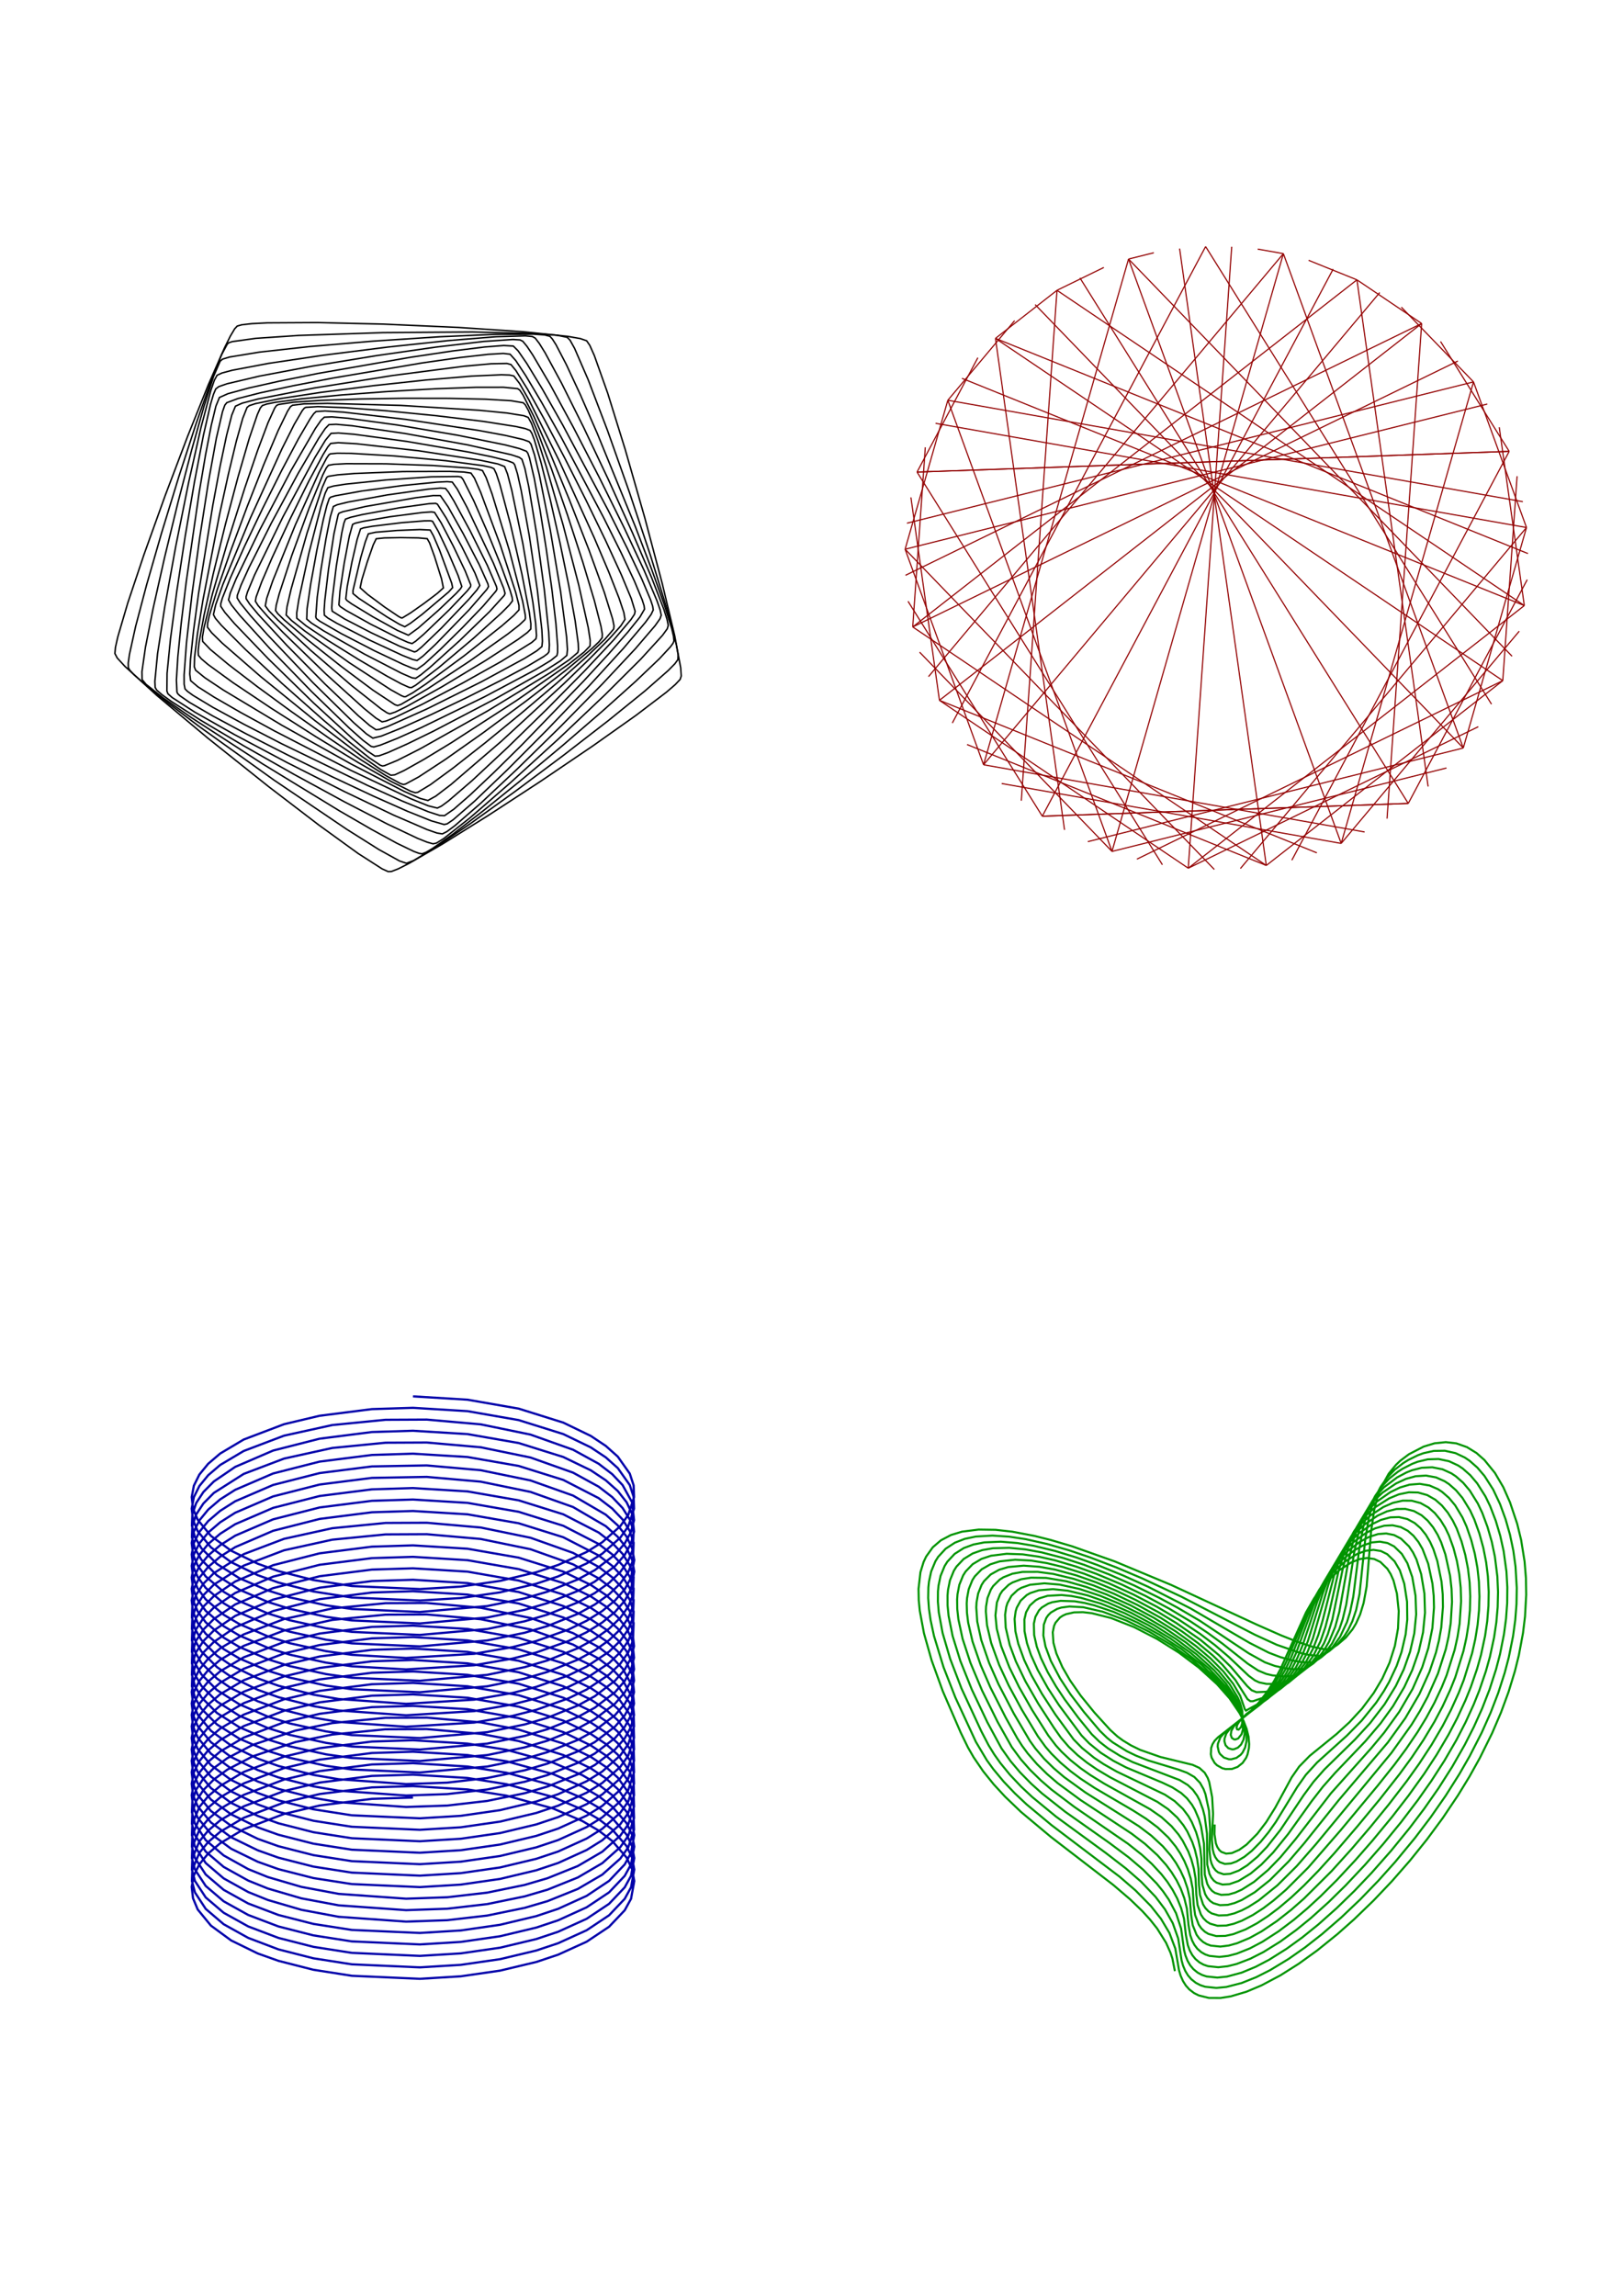 <?xml version="1.0" encoding="utf-8" ?>
<svg xmlns="http://www.w3.org/2000/svg" xmlns:cc="http://creativecommons.org/ns" xmlns:dc="http://purl.org/dc/elements/1.1/" xmlns:ev="http://www.w3.org/2001/xml-events" xmlns:inkscape="http://www.inkscape.org/namespaces/inkscape" xmlns:rdf="http://www.w3.org/1999/02/22-rdf-syntax-ns" xmlns:sodipodi="http://sodipodi.sourceforge.net/DTD/sodipodi-0.dtd" xmlns:xlink="http://www.w3.org/1999/xlink" baseProfile="tiny" height="29.7cm" version="1.2" viewBox="0 0 793.701 1122.52" width="21.0cm">
  <defs/>
  <g fill="none" id="layer1" inkscape:groupmode="layer" inkscape:label="1" stroke="#0000aa" stroke-width="1.082" style="display:inline">
    <polyline points="201.967,682.741 228.62,684.372 253.631,688.733 275.459,695.57 288.923,702.083 296.246,706.965 302.111,712.194 307.984,720.514 309.862,726.257 310.071,732.054 307.257,740.66 303.339,746.212 294.548,754.049 286.877,758.833 272.953,765.165 262.267,768.732 244.545,772.967 225.345,775.743 205.332,776.967 172.065,775.486 153.285,772.544 136.197,768.184 126.039,764.565 113.049,758.212 103.147,750.953 96.676,743.046 94.385,737.554 93.758,731.984 94.803,726.425 97.505,720.965 101.822,715.69 107.688,710.683 119.184,703.846 138.902,696.36 156.315,692.226 181.887,688.974 201.967,688.346 228.62,689.976 253.631,694.338 275.459,701.175 288.923,707.687 296.246,712.569 302.111,717.798 307.984,726.119 309.862,731.861 310.071,737.659 307.257,746.265 303.339,751.816 294.548,759.654 286.877,764.437 272.953,770.77 262.267,774.337 244.545,778.572 225.345,781.347 205.332,782.571 172.065,781.091 153.285,778.149 136.197,773.789 126.039,770.17 113.049,763.816 103.147,756.558 96.676,748.651 94.385,743.158 93.758,737.589 94.803,732.03 97.505,726.57 101.822,721.295 107.688,716.288 119.184,709.451 138.902,701.964 162.504,696.767 188.537,694.193 208.695,694.095 235.089,696.423 259.442,701.433 280.255,708.831 292.76,715.685 299.367,720.75 304.468,726.124 309.13,734.583 310.071,743.263 308.609,749.027 305.498,754.671 300.787,760.109 290.884,767.701 282.541,772.274 267.737,778.228 256.563,781.508 238.277,785.27 205.332,788.176 172.065,786.695 159.389,784.899 141.667,780.996 130.981,777.651 117.056,771.651 106.081,764.667 98.435,756.946 95.325,751.524 93.862,745.982 94.072,740.407 95.949,734.887 99.466,729.509 104.567,724.357 115.01,717.232 133.556,709.242 156.315,703.436 181.887,700.183 201.967,699.555 228.62,701.186 253.631,705.548 275.459,712.384 288.923,718.897 296.246,723.779 302.111,729.008 306.428,734.505 309.13,740.187 310.071,748.868 308.609,754.632 305.498,760.276 300.787,765.714 290.884,773.306 282.541,777.878 267.737,783.833 256.563,787.112 238.277,790.874 205.332,793.781 172.065,792.3 159.389,790.503 141.667,786.601 130.981,783.255 117.056,777.256 106.081,770.272 98.435,762.551 95.325,757.129 93.862,751.587 94.072,746.012 95.949,740.492 99.466,735.113 104.567,729.962 119.184,720.66 138.902,713.173 162.504,707.976 188.537,705.403 208.695,705.304 235.089,707.632 259.442,712.643 280.255,720.04 292.76,726.894 299.367,731.96 304.468,737.333 307.984,742.933 309.862,748.675 309.548,757.364 307.257,763.079 303.339,768.63 297.853,773.934 290.884,778.91 282.541,783.483 267.737,789.438 256.563,792.717 238.277,796.479 205.332,799.386 172.065,797.905 159.389,796.108 141.667,792.205 130.981,788.86 117.056,782.861 109.386,778.299 100.595,770.795 96.676,765.465 94.385,759.972 93.758,754.403 94.803,748.844 97.505,743.384 101.822,738.109 107.688,733.101 115.01,728.442 133.556,720.452 156.315,714.645 181.887,711.393 201.967,710.765 228.62,712.395 253.631,716.757 275.459,723.594 292.76,732.499 299.367,737.564 304.468,742.938 307.984,748.538 309.862,754.28 309.548,762.969 307.257,768.684 303.339,774.235 297.853,779.539 290.884,784.515 282.541,789.088 267.737,795.042 256.563,798.322 238.277,802.084 205.332,804.99 172.065,803.51 159.389,801.712 141.667,797.81 130.981,794.465 117.056,788.465 109.386,783.904 100.595,776.399 96.676,771.07 94.385,765.577 93.758,760.008 94.803,754.449 97.505,748.989 101.822,743.713 107.688,738.706 115.01,734.046 133.556,726.056 156.315,720.25 181.887,716.997 208.695,716.513 235.089,718.842 259.442,723.852 280.255,731.25 296.246,740.593 302.111,745.822 306.428,751.319 309.13,757.001 310.176,762.782 308.609,771.446 305.498,777.09 300.787,782.528 294.548,787.677 286.877,792.461 277.894,796.806 262.267,802.361 250.648,805.34 231.869,808.615 198.601,810.65 172.065,809.114 159.389,807.317 141.667,803.415 130.981,800.069 117.056,794.07 109.386,789.509 100.595,782.004 96.676,776.675 94.385,771.182 93.758,765.612 94.803,760.054 97.505,754.593 101.822,749.318 107.688,744.311 115.01,739.651 133.556,731.661 156.315,725.854 181.887,722.602 208.695,722.118 235.089,724.446 259.442,729.457 280.255,736.855 296.246,746.198 302.111,751.427 306.428,756.924 309.13,762.606 310.176,768.387 308.609,777.051 305.498,782.694 300.787,788.133 294.548,793.282 286.877,798.066 277.894,802.411 262.267,807.965 250.648,810.945 231.869,814.219 198.601,816.255 172.065,814.719 159.389,812.922 141.667,809.019 130.981,805.674 117.056,799.675 109.386,795.114 100.595,787.609 96.676,782.279 94.385,776.787 93.758,771.217 94.803,765.658 97.505,760.198 101.822,754.923 107.688,749.916 115.01,745.256 133.556,737.266 156.315,731.459 181.887,728.207 201.967,727.579 228.62,729.21 253.631,733.571 275.459,740.408 292.76,749.313 299.367,754.378 304.468,759.752 307.984,765.352 309.862,771.094 309.548,779.783 307.257,785.498 303.339,791.049 297.853,796.353 290.884,801.329 282.541,805.902 267.737,811.857 256.563,815.136 238.277,818.898 205.332,821.804 172.065,820.324 159.389,818.527 141.667,814.624 130.981,811.279 117.056,805.28 109.386,800.718 100.595,793.213 96.676,787.884 94.385,782.391 93.758,776.822 94.803,771.263 97.505,765.803 101.822,760.528 107.688,755.52 115.01,750.86 133.556,742.87 156.315,737.063 181.887,733.811 201.967,733.184 228.62,734.814 253.631,739.176 275.459,746.013 292.76,754.918 299.367,759.983 304.468,765.356 307.984,770.957 309.862,776.699 309.548,785.388 307.257,791.102 303.339,796.654 297.853,801.958 290.884,806.934 282.541,811.507 267.737,817.461 256.563,820.741 238.277,824.503 205.332,827.409 172.065,825.928 159.389,824.131 141.667,820.229 130.981,816.884 117.056,810.885 109.386,806.323 100.595,798.818 96.676,793.489 94.385,787.996 93.758,782.426 94.803,776.868 97.505,771.408 101.822,766.132 107.688,761.125 115.01,756.465 133.556,748.475 156.315,742.668 181.887,739.416 201.967,738.788 228.62,740.419 253.631,744.78 275.459,751.617 292.76,760.523 299.367,765.588 304.468,770.961 307.984,776.562 309.862,782.304 309.548,790.993 307.257,796.707 303.339,802.259 297.853,807.563 286.877,814.88 277.894,819.225 262.267,824.779 250.648,827.759 231.869,831.034 198.601,833.069 165.656,830.718 153.285,828.592 136.197,824.231 126.039,820.612 113.049,814.259 106.081,809.505 98.435,801.784 95.325,796.362 93.862,790.82 94.072,785.245 95.949,779.725 99.466,774.346 104.567,769.195 119.184,759.893 138.902,752.406 162.504,747.209 188.537,744.636 208.695,744.537 235.089,746.865 259.442,751.876 280.255,759.274 292.76,766.127 299.367,771.193 304.468,776.566 307.984,782.166 309.862,787.909 309.548,796.597 307.257,802.312 303.339,807.863 297.853,813.167 286.877,820.485 277.894,824.829 262.267,830.384 250.648,833.364 231.869,836.639 198.601,838.674 165.656,836.323 153.285,834.196 136.197,829.836 126.039,826.217 113.049,819.863 106.081,815.109 98.435,807.389 95.325,801.967 93.862,796.425 94.072,790.849 95.949,785.329 99.466,779.951 104.567,774.8 119.184,765.498 138.902,758.011 162.504,752.814 188.537,750.24 208.695,750.142 235.089,752.47 259.442,757.481 280.255,764.878 292.76,771.732 299.367,776.797 304.468,782.171 307.984,787.771 309.862,793.513 309.548,802.202 307.257,807.917 303.339,813.468 297.853,818.772 286.877,826.089 277.894,830.434 262.267,835.989 250.648,838.968 231.869,842.243 198.601,844.279 165.656,841.927 153.285,839.801 136.197,835.441 126.039,831.821 113.049,825.468 106.081,820.714 98.435,812.993 95.325,807.572 93.862,802.029 94.072,796.454 95.949,790.934 99.466,785.556 104.567,780.404 115.01,773.279 133.556,765.289 156.315,759.483 181.887,756.23 201.967,755.602 228.62,757.233 253.631,761.595 275.459,768.432 288.923,774.944 296.246,779.826 302.111,785.055 306.428,790.553 309.13,796.234 310.071,804.915 308.609,810.679 305.498,816.323 300.787,821.761 290.884,829.353 282.541,833.925 267.737,839.88 256.563,843.159 238.277,846.921 205.332,849.828 172.065,848.347 159.389,846.55 141.667,842.648 130.981,839.303 117.056,833.303 106.081,826.319 98.435,818.598 95.325,813.176 93.862,807.634 94.072,802.059 95.949,796.539 99.466,791.16 104.567,786.009 115.01,778.884 133.556,770.894 156.315,765.087 181.887,761.835 201.967,761.207 228.62,762.838 253.631,767.199 275.459,774.036 288.923,780.549 296.246,785.431 302.111,790.66 306.428,796.157 309.13,801.839 310.071,810.52 308.609,816.284 305.498,821.928 300.787,827.366 290.884,834.957 282.541,839.53 267.737,845.485 256.563,848.764 238.277,852.526 205.332,855.433 172.065,853.952 159.389,852.155 141.667,848.252 130.981,844.907 117.056,838.908 106.081,831.924 98.435,824.203 95.325,818.781 93.862,813.239 94.072,807.664 95.949,802.143 99.466,796.765 104.567,791.614 115.01,784.489 133.556,776.499 156.315,770.692 181.887,767.44 201.967,766.812 228.62,768.443 253.631,772.804 275.459,779.641 288.923,786.154 296.246,791.035 302.111,796.265 306.428,801.762 309.13,807.444 310.071,816.124 308.609,821.889 305.498,827.532 300.787,832.97 290.884,840.562 282.541,845.135 267.737,851.089 256.563,854.369 238.277,858.131 205.332,861.038 172.065,859.557 159.389,857.76 141.667,853.857 130.981,850.512 117.056,844.513 106.081,837.528 98.435,829.808 95.325,824.386 93.862,818.843 94.072,813.268 95.949,807.748 99.466,802.37 104.567,797.218 115.01,790.093 133.556,782.104 156.315,776.297 181.887,773.044 201.967,772.417 228.62,774.047 253.631,778.409 275.459,785.246 288.923,791.758 296.246,796.64 302.111,801.869 306.428,807.366 309.13,813.049 310.071,821.729 308.609,827.493 305.498,833.137 300.787,838.575 290.884,846.167 282.541,850.74 267.737,856.694 256.563,859.974 238.277,863.736 205.332,866.642 172.065,865.161 159.389,863.364 141.667,859.462 130.981,856.117 117.056,850.117 106.081,843.133 98.435,835.412 95.325,829.99 93.862,824.448 94.072,818.873 95.949,813.353 99.466,807.975 104.567,802.823 115.01,795.698 133.556,787.708 156.315,781.901 181.887,778.649 201.967,778.021 228.62,779.652 253.631,784.013 275.459,790.85 288.923,797.363 296.246,802.245 302.111,807.474 306.428,812.971 309.13,818.653 310.071,827.334 308.609,833.098 305.498,838.742 300.787,844.18 290.884,851.771 282.541,856.344 267.737,862.299 256.563,865.578 238.277,869.341 218.73,871.606 198.601,872.302 165.656,869.951 153.285,867.824 136.197,863.464 126.039,859.845 113.049,853.492 103.147,846.233 96.676,838.327 94.385,832.834 93.758,827.264 94.803,821.705 97.505,816.245 101.822,810.97 107.688,805.963 119.184,799.126 138.902,791.639 162.504,786.442 188.537,783.869 208.695,783.77 235.089,786.098 259.442,791.109 280.255,798.507 292.76,805.36 299.367,810.426 304.468,815.799 309.13,824.258 310.071,832.938 308.609,838.703 305.498,844.346 300.787,849.784 290.884,857.376 282.541,861.949 267.737,867.904 256.563,871.183 238.277,874.945 218.73,877.211 198.601,877.907 165.656,875.556 153.285,873.429 136.197,869.069 126.039,865.45 113.049,859.096 103.147,851.838 96.676,843.931 94.385,838.438 93.758,832.869 94.803,827.31 97.505,821.85 101.822,816.575 107.688,811.568 119.184,804.731 138.902,797.244 162.504,792.047 188.537,789.473 208.695,789.375 235.089,791.703 259.442,796.714 280.255,804.111 292.76,810.965 299.367,816.03 304.468,821.404 309.13,829.863 310.071,838.543 308.609,844.308 305.498,849.951 300.787,855.389 290.884,862.981 282.541,867.554 267.737,873.508 256.563,876.788 238.277,880.55 218.73,882.816 198.601,883.512 165.656,881.16 153.285,879.034 136.197,874.673 126.039,871.054 113.049,864.701 103.147,857.442 96.676,849.536 94.385,844.043 93.758,838.473 94.803,832.915 97.505,827.455 101.822,822.18 107.688,817.172 119.184,810.336 138.902,802.849 156.315,798.715 181.887,795.463 201.967,794.836 228.62,796.466 253.631,800.827 275.459,807.665 288.923,814.177 296.246,819.059 302.111,824.288 307.984,832.609 309.862,838.351 310.071,844.148 307.257,852.754 303.339,858.306 294.548,866.144 286.877,870.927 272.953,877.259 262.267,880.826 244.545,885.062 225.345,887.837 205.332,889.061 172.065,887.58 153.285,884.639 136.197,880.278 126.039,876.659 113.049,870.306 103.147,863.047 96.676,855.141 94.385,849.648 93.758,844.078 94.803,838.519 97.505,833.059 101.822,827.784 107.688,822.777 119.184,815.94 138.902,808.453 156.315,804.32 181.887,801.068 201.967,800.44 228.62,802.071 253.631,806.432 275.459,813.269 288.923,819.782 296.246,824.664 302.111,829.893 307.984,838.213 309.862,843.956 310.071,849.753 307.257,858.359 303.339,863.911 294.548,871.748 286.877,876.532 272.953,882.864 262.267,886.431 244.545,890.667 225.345,893.442 205.332,894.666 172.065,893.185 153.285,890.243 136.197,885.883 126.039,882.264 113.049,875.91 103.147,868.652 96.676,860.745 94.385,855.252 93.758,849.683 94.803,844.124 97.505,838.664 101.822,833.389 107.688,828.382 119.184,821.545 138.902,814.058 156.315,809.925 181.887,806.673 201.967,806.045 228.62,807.676 253.631,812.037 275.459,818.874 288.923,825.386 296.246,830.268 302.111,835.498 307.984,843.818 309.862,849.56 310.071,855.357 307.257,863.964 303.339,869.515 294.548,877.353 286.877,882.136 272.953,888.469 262.267,892.036 244.545,896.271 225.345,899.046 205.332,900.27 172.065,898.79 153.285,895.848 136.197,891.488 126.039,887.869 113.049,881.515 103.147,874.256 96.676,866.35 94.385,860.857 93.758,855.288 94.803,849.729 97.505,844.269 101.822,838.994 107.688,833.986 119.184,827.15 138.902,819.663 156.315,815.529 181.887,812.277 201.967,811.649 228.62,813.28 253.631,817.642 275.459,824.479 288.923,830.991 296.246,835.873 302.111,841.102 307.984,849.423 309.862,855.165 310.071,860.962 307.257,869.569 303.339,875.12 294.548,882.958 286.877,887.741 272.953,894.073 262.267,897.64 244.545,901.876 225.345,904.651 205.332,905.875 172.065,904.394 153.285,901.453 136.197,897.092 126.039,893.473 113.049,887.12 103.147,879.861 96.676,871.955 94.385,866.462 93.758,860.892 94.803,855.333 97.505,849.874 101.822,844.598 107.688,839.591 119.184,832.755 138.902,825.268 156.315,821.134 181.887,817.882 201.967,817.254 228.62,818.885 253.631,823.246 275.459,830.083 288.923,836.596 296.246,841.478 302.111,846.707 307.984,855.027 309.862,860.77 310.071,866.567 307.257,875.173 303.339,880.725 294.548,888.562 286.877,893.346 272.953,899.678 262.267,903.245 244.545,907.481 225.345,910.255 205.332,911.48 172.065,909.999 153.285,907.057 136.197,902.697 126.039,899.078 113.049,892.725 103.147,885.466 96.676,877.559 94.385,872.067 93.758,866.497 94.803,860.938 97.505,855.478 101.822,850.203 107.688,845.196 119.184,838.359 138.902,830.872 156.315,826.739 181.887,823.487 201.967,822.859 228.62,824.49 253.631,828.851 275.459,835.688 288.923,842.201 296.246,847.083 302.111,852.312 307.984,860.632 309.862,866.374 310.071,872.172 307.257,880.778 303.339,886.33 294.548,894.167 286.877,898.95 272.953,905.283 262.267,908.85 244.545,913.085 225.345,915.86 205.332,917.085 172.065,915.604 153.285,912.662 136.197,908.302 126.039,904.683 113.049,898.329 103.147,891.071 96.676,883.164 94.385,877.671 93.758,872.102 94.803,866.543 97.505,861.083 101.822,855.808 107.688,850.801 119.184,843.964 138.902,836.477 156.315,832.344 181.887,829.091 201.967,828.464 228.62,830.095 253.631,834.456 275.459,841.293 288.923,847.805 296.246,852.687 302.111,857.916 307.984,866.237 309.862,871.979 310.071,877.776 307.257,886.383 303.339,891.934 294.548,899.772 286.877,904.555 272.953,910.888 262.267,914.455 244.545,918.69 225.345,921.465 205.332,922.689 172.065,921.208 153.285,918.267 136.197,913.907 126.039,910.288 113.049,903.934 103.147,896.675 96.676,888.769 94.385,883.276 93.758,877.706 94.803,872.148 97.505,866.688 101.822,861.412 107.688,856.405 119.184,849.569 138.902,842.082 156.315,837.948 181.887,834.696 201.967,834.068 228.62,835.699 253.631,840.061 275.459,846.898 288.923,853.41 296.246,858.292 302.111,863.521 307.984,871.842 309.862,877.584 310.071,883.381 307.257,891.987 303.339,897.539 294.548,905.376 282.541,912.391 267.737,918.346 256.563,921.626 238.277,925.388 218.73,927.653 198.601,928.35 165.656,925.998 147.371,922.569 130.981,917.769 121.392,913.89 109.386,907.207 100.595,899.703 95.325,891.642 93.862,886.1 94.072,880.525 95.949,875.005 99.466,869.626 104.567,864.475 111.173,859.632 123.678,853.111 144.491,846.157 162.504,842.49 188.537,839.916 208.695,839.817 235.089,842.145 253.631,845.665 275.459,852.502 288.923,859.015 296.246,863.897 302.111,869.126 307.984,877.446 309.862,883.189 310.071,888.986 307.257,897.592 303.339,903.144 294.548,910.981 282.541,917.996 267.737,923.951 256.563,927.23 238.277,930.992 218.73,933.258 198.601,933.954 165.656,931.603 147.371,928.174 130.981,923.373 121.392,919.495 109.386,912.812 100.595,905.308 95.325,897.247 93.862,891.705 94.072,886.13 95.949,880.609 99.466,875.231 104.567,870.08 111.173,865.236 123.678,858.715 144.491,851.762 162.504,848.094 188.537,845.52 208.695,845.422 235.089,847.75 253.631,851.27 275.459,858.107 288.923,864.619 296.246,869.501 302.111,874.731 307.984,883.051 309.862,888.793 310.071,894.59 307.257,903.197 303.339,908.748 294.548,916.586 282.541,923.601 267.737,929.556 256.563,932.835 238.277,936.597 218.73,938.863 198.601,939.559 165.656,937.207 147.371,933.779 130.981,928.978 121.392,925.099 109.386,918.417 100.595,910.912 95.325,902.852 93.862,897.309 94.072,891.734 97.505,883.502 101.822,878.227 107.688,873.219 119.184,866.383 138.902,858.896 156.315,854.763 181.887,851.51 201.967,850.883 228.62,852.513 247.619,855.539 270.378,861.79 284.749,867.937 292.76,872.617 299.367,877.682 306.428,885.832 309.13,891.514 310.176,897.295 308.609,905.959 305.498,911.603 297.853,919.657 286.877,926.974 272.953,933.306 262.267,936.874 244.545,941.109 225.345,943.884 205.332,945.108 172.065,943.627 153.285,940.686 136.197,936.325 121.392,930.704 109.386,924.022 100.595,916.517 95.325,908.457 93.862,902.914 94.072,897.339 97.505,889.106 101.822,883.831 107.688,878.824 119.184,871.987 138.902,864.501 156.315,860.367 181.887,857.115 201.967,856.487 228.62,858.118 247.619,861.144 270.378,867.395 284.749,873.541 292.76,878.222 299.367,883.287 306.428,891.437 309.13,897.119 310.176,902.9 308.609,911.564 305.498,917.208 297.853,925.261 286.877,932.579 272.953,938.911 262.267,942.478 244.545,946.713 225.345,949.489 205.332,950.713 172.065,949.232 153.285,946.29 136.197,941.93 121.392,936.308 109.386,929.627 100.595,922.122 95.325,914.061 93.862,908.519 94.072,902.944 97.505,894.711 101.822,889.436 107.688,884.429 119.184,877.592 138.902,870.105 156.315,865.972 181.887,862.72 201.967,862.092 228.62,863.723 247.619,866.749 270.378,873 284.749,879.146 292.76,883.826 299.367,888.892 306.428,897.042 309.13,902.724 310.176,908.505 308.609,917.169 305.498,922.813 297.853,930.866 286.877,938.183 272.953,944.516 262.267,948.083 244.545,952.318 225.345,955.093 205.332,956.317 172.065,954.837 153.285,951.895 136.197,947.535 121.392,941.913 109.386,935.231 100.595,927.727 95.325,919.666 93.862,914.124 94.072,908.548 97.505,900.316 101.822,895.041 107.688,890.034 119.184,883.197 138.902,875.71 156.315,871.577 181.887,868.324 201.967,867.697 228.62,869.327 247.619,872.354 270.378,878.604 284.749,884.751 292.76,889.431 299.367,894.496 306.428,902.647 309.13,908.328 310.176,914.109 308.609,922.773 305.498,928.417 297.853,936.471 286.877,943.788 272.953,950.121 262.267,953.688 244.545,957.923 225.345,960.698 205.332,961.922 172.065,960.441 153.285,957.5 136.197,953.14 121.392,947.518 109.386,940.836 100.595,933.331 95.325,925.27 93.862,919.728 94.072,914.153 97.505,905.921 101.822,900.645 107.688,895.638 119.184,888.802 138.902,881.315 156.315,877.181 181.887,873.929 201.967,873.301 228.62,874.932 247.619,877.958 270.378,884.209 284.749,890.355 292.76,895.036 299.367,900.101 306.428,908.251 309.13,913.933 310.176,919.714 308.609,928.378 305.498,934.022 297.853,942.076 286.877,949.393 272.953,955.725 262.267,959.292 244.545,963.528 225.345,966.303 205.332,967.527 172.065,966.046 153.285,963.105 136.197,958.744 126.039,955.125 113.049,948.772 103.147,941.513 96.676,933.607 94.385,928.114 93.758,922.544 94.803,916.985 97.505,911.525 101.822,906.25 107.688,901.243 119.184,894.407 138.902,886.92 156.315,882.786 181.887,879.534 201.967,878.906"/>
  </g>
  <g fill="none" id="layer2" inkscape:groupmode="layer" inkscape:label="2" stroke="#930000" stroke-width="0.564" style="display:inline">
    <line x1="602.343" x2="581.096" y1="120.644" y2="424.494"/>
    <line x1="581.096" x2="745.438" y1="424.494" y2="296.096"/>
    <line x1="745.438" x2="516.903" y1="296.096" y2="141.947"/>
    <line x1="516.903" x2="486.814" y1="141.947" y2="165.455"/>
    <line x1="486.814" x2="734.913" y1="165.455" y2="332.8"/>
    <line x1="734.913" x2="619.257" y1="332.8" y2="423.161"/>
    <line x1="619.257" x2="446.358" y1="423.161" y2="306.54"/>
    <line x1="446.358" x2="663.584" y1="306.54" y2="136.825"/>
    <line x1="663.584" x2="695.24" y1="136.825" y2="158.177"/>
    <line x1="695.24" x2="459.418" y1="158.177" y2="342.421"/>
    <line x1="459.418" x2="581.096" y1="342.421" y2="424.494"/>
    <line x1="568.451" x2="448.474" y1="422.807" y2="230.804"/>
    <line x1="448.474" x2="738.045" y1="230.804" y2="220.692"/>
    <line x1="738.045" x2="448.474" y1="220.692" y2="230.804"/>
    <line x1="452.501" x2="446.358" y1="218.699" y2="306.54"/>
    <line x1="449.703" x2="543.803" y1="318.851" y2="416.295"/>
    <line x1="543.803" x2="463.516" y1="416.295" y2="195.708"/>
    <line x1="463.516" x2="442.632" y1="195.708" y2="268.538"/>
    <line x1="442.632" x2="480.991" y1="268.538" y2="373.927"/>
    <line x1="480.991" x2="551.893" y1="373.927" y2="126.66"/>
    <line x1="551.893" x2="655.887" y1="126.66" y2="412.38"/>
    <line x1="655.887" x2="720.591" y1="412.38" y2="186.731"/>
    <line x1="720.591" x2="746.504" y1="186.731" y2="257.927"/>
    <line x1="746.504" x2="715.591" y1="257.927" y2="365.735"/>
    <line x1="715.591" x2="627.613" y1="365.735" y2="124.016"/>
    <line x1="627.613" x2="543.803" y1="124.016" y2="416.295"/>
    <line x1="531.974" x2="715.591" y1="411.515" y2="365.735"/>
    <line x1="722.945" x2="581.096" y1="355.31" y2="424.494"/>
    <line x1="593.839" x2="442.632" y1="425.117" y2="268.538"/>
    <line x1="443.522" x2="720.591" y1="255.812" y2="186.731"/>
    <line x1="712.949" x2="446.358" y1="176.515" y2="306.54"/>
    <line x1="444.055" x2="509.721" y1="293.992" y2="399.078"/>
    <line x1="509.721" x2="688.685" y1="399.078" y2="392.829"/>
    <line x1="688.685" x2="509.721" y1="392.829" y2="399.078"/>
    <line x1="520.587" x2="486.814" y1="405.763" y2="165.455"/>
    <line x1="496.175" x2="463.516" y1="156.787" y2="195.708"/>
    <line x1="470.427" x2="745.438" y1="184.984" y2="296.096"/>
    <line x1="742.96" x2="655.887" y1="308.611" y2="412.38"/>
    <line x1="667.354" x2="480.991" y1="406.788" y2="373.927"/>
    <line x1="472.927" x2="619.257" y1="364.04" y2="423.161"/>
    <line x1="606.589" x2="746.504" y1="424.672" y2="257.927"/>
    <line x1="744.729" x2="463.516" y1="245.293" y2="195.708"/>
    <line x1="457.527" x2="746.504" y1="206.972" y2="257.927"/>
    <line x1="747.216" x2="486.814" y1="270.665" y2="165.455"/>
    <line x1="478.211" x2="448.474" y1="174.876" y2="230.804"/>
    <line x1="445.474" x2="459.418" y1="243.204" y2="342.421"/>
    <line x1="454.067" x2="627.613" y1="330.84" y2="124.016"/>
    <line x1="639.947" x2="663.584" y1="127.275" y2="136.825"/>
    <line x1="651.966" x2="509.721" y1="131.555" y2="399.078"/>
    <line x1="499.452" x2="516.903" y1="391.507" y2="141.947"/>
    <line x1="506.228" x2="715.591" y1="148.933" y2="365.735"/>
    <line x1="707.39" x2="543.803" y1="375.508" y2="416.295"/>
    <line x1="555.99" x2="734.913" y1="420.067" y2="332.8"/>
    <line x1="729.401" x2="589.586" y1="344.306" y2="120.555"/>
    <line x1="576.866" x2="619.257" y1="121.534" y2="423.161"/>
    <line x1="631.754" x2="738.045" y1="420.596" y2="220.692"/>
    <line x1="733.183" x2="745.438" y1="208.897" y2="296.096"/>
    <line x1="746.86" x2="688.685" y1="283.418" y2="392.829"/>
    <line x1="678.312" x2="695.24" y1="400.255" y2="158.177"/>
    <line x1="704.478" x2="738.045" y1="166.975" y2="220.692"/>
    <line x1="741.902" x2="734.913" y1="232.853" y2="332.8"/>
    <line x1="739.443" x2="551.893" y1="320.874" y2="126.66"/>
    <line x1="564.272" x2="551.893" y1="123.574" y2="126.66"/>
    <line x1="539.816" x2="516.903" y1="130.772" y2="141.947"/>
    <line x1="528.125" x2="688.685" y1="135.879" y2="392.829"/>
    <line x1="698.401" x2="663.584" y1="384.56" y2="136.825"/>
    <line x1="674.72" x2="480.991" y1="143.049" y2="373.927"/>
    <line x1="489.853" x2="655.887" y1="383.104" y2="412.38"/>
    <line x1="643.993" x2="459.418" y1="416.994" y2="342.421"/>
    <line x1="465.72" x2="589.586" y1="353.514" y2="120.555"/>
    <line x1="615.049" x2="627.613" y1="121.801" y2="124.016"/>
    <line x1="685.297" x2="720.591" y1="150.183" y2="186.731"/>
    <line x1="727.351" x2="442.632" y1="197.55" y2="268.538"/>
    <line x1="442.811" x2="695.24" y1="281.295" y2="158.177"/>
  </g>
  <g fill="none" id="layer3" inkscape:groupmode="layer" inkscape:label="3" stroke="#009400" stroke-width="1.0" style="display:inline">
    <polyline points="574.55,963.769 573.339,957.584 572.404,954.753 570.247,949.913 565.863,942.905 562.368,938.506 558.582,934.361 552.643,928.638 544.376,921.578 513.899,898.128 499.298,885.923 491.484,878.432 485.929,872.403 480.787,866.019 476.165,859.251 473.377,854.426 469.79,847.058 461.063,826.911 455.593,811.819 451.85,798.581 449.81,787.635 449.298,782.421 449.185,776.856 450.123,768.735 451.66,763.731 452.92,761.067 456.152,756.541 460.131,753.126 465.072,750.527 470.428,748.9 478.606,747.874 486.862,747.998 495.076,748.91 505.796,750.951 513.817,752.956 524.282,756.049 545.146,763.436 572.795,774.96 614.462,794.28 626.57,799.626 633.875,802.525 641.363,805.034 646.645,806.231 649.211,806.4 651.691,805.712 654.169,804.101 658.149,800.682 661.449,796.614 663.138,793.809 665.147,789.347 666.863,783.738 668.328,775.735 670.511,748.77 672.07,738.091 673.427,732.686 675.321,727.44 679.116,720.548 682.656,716.24 684.797,714.205 688.981,711.053 696.233,707.299 701.538,705.691 707.036,705.125 712.19,705.721 717.378,707.556 722.064,710.44 725.948,713.872 731.058,720.157 735.165,727.152 738.446,734.577 741.953,745.045 743.88,752.932 745.577,763.511 746.233,771.6 746.366,779.712 745.781,790.401 744.799,798.447 742.779,809.273 740.829,817.126 737.71,827.327 734.028,837.32 729.711,847.385 723.725,859.481 718.572,868.719 713.065,877.721 705.598,888.844 697.854,899.344 689.495,909.741 680.722,919.774 671.761,929.206 662.169,938.471 654.083,945.644 644.175,953.639 635.126,960.164 626.227,965.792 616.924,970.734 609.57,973.833 601.926,976.099 596.889,976.896 591.163,976.87 586.224,975.646 583.941,974.494 581.644,972.743 579.919,970.82 578.525,968.626 577.341,965.937 576.595,963.419 574.759,952.712 571.88,945.108 567.771,938.202 562.84,931.963 555.319,924.326 547.487,917.568 514.221,892.376 502.075,882.268 496.304,876.842 490.834,871.102 485.76,865.004 482.589,860.638 477.233,851.648 467.226,830.013 461.419,815.162 456.753,799.89 455.079,792.079 454.303,786.704 453.914,781.291 454.008,776.192 454.304,773.34 455.375,768.365 457.439,763.378 458.787,761.219 462.448,757.236 467.007,754.266 471.82,752.407 477.216,751.276 485.346,750.805 493.502,751.336 501.6,752.563 512.157,754.937 522.867,758.026 533.109,761.488 545.933,766.388 558.52,771.714 577.764,780.699 613.706,799.299 624.413,804.22 635.596,808.111 640.143,809.178 645.268,809.594 647.69,808.833 650.154,807.206 654.147,803.803 657.501,799.803 659.24,797.059 661.341,792.705 663.186,787.235 664.845,779.426 667.631,752.949 669.358,742.38 670.775,737.013 672.706,731.789 675.092,727.114 678.289,722.544 682.143,718.531 686.273,715.346 688.765,713.808 693.415,711.52 696.145,710.522 701.157,709.407 706.568,709.328 711.81,710.5 716.358,712.66 718.705,714.245 722.477,717.574 725.955,721.64 730.199,728.276 733.573,735.41 736.278,742.83 738.444,750.424 740.064,758.153 741.14,765.974 741.747,776.374 741.617,784.261 741.006,792.119 739.943,799.922 737.831,810.403 735.828,817.99 732.659,827.824 728.954,837.434 724.645,847.086 718.719,858.648 713.657,867.454 706.939,878.06 699.628,888.559 691.93,898.71 682.294,910.372 674.014,919.605 665.163,928.752 655.906,937.551 646.438,945.741 638.228,952.163 630.168,957.807 621.21,963.244 614.33,966.729 607.171,969.591 599.721,971.51 594.831,971.976 589.35,971.399 587.013,970.633 584.819,969.495 582.617,967.762 580.968,965.855 579.643,963.676 578.526,961.002 577.831,958.497 576.178,947.839 573.513,940.303 569.678,933.5 565.061,927.4 557.995,920.014 550.598,913.558 540.722,905.947 516.479,888.246 504.721,878.572 499.366,873.545 493.887,867.752 489.228,862.048 486.21,857.791 483.47,853.352 479.927,846.55 470.2,825.543 464.648,811.034 460.968,798.479 459.095,788.375 458.653,783.107 458.693,778.143 458.956,775.368 459.965,770.531 461.957,765.688 463.27,763.597 466.854,759.754 471.337,756.912 476.082,755.162 481.408,754.136 489.442,753.8 497.506,754.454 505.511,755.797 515.942,758.317 526.51,761.559 536.597,765.174 549.186,770.282 561.476,775.84 582.21,786.418 611.166,803.318 620.464,808.061 626.159,810.246 632.253,811.93 636.464,812.674 641.324,812.789 643.688,811.955 646.139,810.31 650.145,806.925 651.932,805.02 655.342,800.309 658.712,793.123 660.195,788.316 661.802,780.65 664.752,757.128 666.646,746.67 668.122,741.339 670.091,736.139 672.489,731.47 675.673,726.893 679.49,722.857 683.565,719.638 686.02,718.077 690.597,715.741 693.282,714.712 698.202,713.534 703.505,713.375 708.629,714.455 713.063,716.52 715.346,718.049 719.006,721.276 722.367,725.23 726.449,731.696 728.724,736.387 731.468,743.554 733.667,750.908 735.33,758.402 736.703,768.438 737.134,776.097 737.06,783.764 736.505,791.404 735.5,798.987 733.535,808.869 731.606,816.232 728.439,826.048 724.828,835.334 720.759,844.367 716.293,853.14 710.125,863.93 703.503,874.317 696.507,884.33 689.365,893.78 680.276,904.929 670.758,915.713 662.396,924.498 653.649,933.006 644.684,940.979 636.887,947.268 629.21,952.823 620.651,958.2 614.058,961.661 607.186,964.515 600.023,966.444 595.318,966.924 590.047,966.371 587.802,965.62 585.697,964.497 583.59,962.781 582.018,960.889 580.761,958.726 579.711,956.067 579.067,953.575 577.597,942.967 575.146,935.498 571.586,928.797 568.723,924.67 565.603,920.851 559.024,914.151 551.962,908.139 542.507,901.07 520.967,885.876 509.475,876.796 504.216,872.048 498.819,866.554 494.218,861.125 489.757,854.836 482.828,842.058 475.247,826.08 469.621,812.047 465.85,799.867 463.887,790.046 463.392,784.923 463.378,780.095 463.608,777.396 464.555,772.696 466.476,767.999 467.753,765.976 471.26,762.272 475.668,759.558 480.344,757.918 485.601,756.995 493.539,756.796 501.51,757.572 509.423,759.03 519.726,761.699 530.154,765.093 542.465,769.832 554.754,775.247 566.668,781.114 575.707,785.981 586.664,792.403 610.67,808.368 618.569,812.769 623.478,814.554 628.91,815.748 632.785,816.17 637.38,815.983 639.687,815.077 642.125,813.414 647.953,808.17 651.444,803.558 654.975,796.557 656.579,791.876 658.383,784.4 662.291,758.802 664.696,748.148 666.348,743.21 668.613,738.124 671.299,733.613 673.057,731.242 676.836,727.183 683.276,722.346 687.78,719.962 690.418,718.902 695.248,717.66 700.442,717.421 705.449,718.41 709.769,720.38 711.987,721.854 715.534,724.978 718.781,728.82 722.7,735.116 724.869,739.688 727.465,746.674 729.524,753.84 731.055,761.137 732.266,770.902 732.584,778.346 732.407,785.79 731.758,793.198 730.669,800.541 728.61,810.092 726.623,817.193 723.398,826.636 720.682,833.408 716.71,842.11 712.223,850.788 706.371,860.866 699.978,870.773 693.432,880.074 685.121,890.998 676.486,901.554 667.502,911.82 658.091,921.825 649.776,929.996 641.01,937.876 633.98,943.598 626.135,949.305 617.852,954.449 611.449,957.7 604.757,960.267 600.325,961.378 595.806,961.872 590.744,961.345 588.591,960.606 586.576,959.499 584.563,957.801 583.068,955.924 581.879,953.775 580.896,951.132 579.935,946.101 579.016,938.094 577.627,932.978 575.696,928.223 573.494,924.094 570.842,920.059 567.944,916.348 563.346,911.389 558.442,906.898 551.607,901.473 525.454,883.506 514.229,875.02 509.065,870.551 503.751,865.357 499.208,860.201 494.794,854.208 487.903,841.98 480.293,826.617 474.594,813.06 470.731,801.255 468.679,791.718 468.132,786.738 468.062,782.046 468.26,779.424 469.145,774.861 470.994,770.31 472.236,768.355 475.667,764.79 479.998,762.205 484.606,760.673 492.289,759.706 500.16,759.991 508.026,761.131 515.818,762.879 526.254,765.962 536.186,769.538 548.525,774.717 560.204,780.313 571.708,786.495 582.345,792.874 590.577,798.35 597.886,803.687 610.173,813.419 615.279,816.792 619.255,818.45 622.236,819.158 627.282,819.656 631.311,819.534 633.437,819.178 635.686,818.198 642.142,813.167 645.657,809.37 647.545,806.808 649.923,802.775 652.962,795.437 654.964,788.15 659.458,763.012 662.018,752.459 663.716,747.549 666.006,742.479 668.693,737.968 672.134,733.599 676.119,729.797 682.717,725.328 687.554,723.092 692.294,721.786 697.379,721.468 702.268,722.365 706.474,724.24 708.628,725.658 712.063,728.681 715.193,732.41 718.95,738.537 721.014,742.989 723.463,749.794 725.382,756.771 726.78,763.872 727.631,770.768 728.024,778.28 727.908,785.22 727.297,792.703 726.258,799.832 724.266,809.098 722.331,815.98 719.278,824.851 716.631,831.394 712.635,840.031 708.386,848.119 702.558,857.995 696.521,867.207 688.83,877.935 680.876,888.216 671.198,899.947 662.861,909.471 653.782,919.216 645.89,927.071 639.366,933.074 632.724,938.681 625.283,944.302 617.397,949.395 611.281,952.628 604.875,955.194 600.627,956.312 596.293,956.821 591.441,956.318 589.38,955.593 587.454,954.5 585.536,952.82 584.118,950.959 582.997,948.825 582.081,946.198 581.215,941.19 580.436,933.222 579.184,928.148 577.422,923.451 575.402,919.391 572.96,915.447 570.284,911.845 566.022,907.076 559.93,901.529 553.413,896.556 528.394,880.086 517.273,871.88 512.066,867.404 507.146,862.572 502.621,857.354 499.83,853.58 497.455,849.864 491.775,839.697 484.362,825.098 479.566,814.073 475.613,802.642 473.471,793.389 472.871,788.554 472.747,783.998 472.912,781.452 473.735,777.027 475.512,772.621 476.719,770.734 480.073,767.308 484.329,764.851 488.868,763.428 496.451,762.61 504.227,763.027 512,764.287 519.7,766.148 530.002,769.383 542.135,774.082 554.189,779.579 565.797,785.631 576.581,791.987 586.856,798.849 594.193,804.404 600.845,810.07 610.679,819.372 613.684,821.61 615.787,822.596 619.327,823.316 623.762,823.312 627.478,822.86 629.494,822.372 631.684,821.32 638.14,816.288 641.709,812.558 643.647,810.057 647.502,803.426 649.346,798.997 651.544,791.9 656.625,767.223 659.34,756.77 661.084,751.888 663.4,746.833 666.087,742.323 669.503,737.939 673.441,734.107 679.938,729.574 684.691,727.282 689.339,725.913 694.316,725.514 699.088,726.319 703.179,728.101 705.269,729.463 708.592,732.383 711.606,736.001 715.201,741.957 717.159,746.289 719.46,752.914 721.239,759.703 722.505,766.607 723.237,773.307 723.509,780.599 723.291,787.327 722.579,794.572 721.453,801.464 719.928,808.255 715.824,821.445 713.316,827.812 709.615,835.959 705.544,843.8 700.079,853.115 693.997,862.395 687.971,870.826 679.077,882.387 670.153,893.316 660.989,904.035 651.22,914.835 637.722,928.273 631.467,933.764 624.431,939.299 616.941,944.34 611.112,947.556 604.993,950.12 600.928,951.246 596.78,951.769 592.138,951.291 590.168,950.58 588.332,949.502 586.509,947.839 585.168,945.993 583.266,941.263 582.495,936.279 581.855,928.349 580.741,923.317 579.148,918.678 577.31,914.688 575.078,910.835 572.625,907.342 568.698,902.764 563.041,897.519 556.927,892.895 530.772,876.394 520.402,868.894 515.362,864.597 510.623,859.93 506.299,854.87 503.656,851.204 495.79,837.829 488.307,823.472 483.693,813.014 479.86,801.877 477.905,792.857 477.432,785.949 477.565,783.481 478.325,779.192 480.031,774.932 481.202,773.112 484.479,769.826 488.659,767.497 493.13,766.183 500.613,765.515 508.294,766.063 515.975,767.443 526.293,770.244 536.112,773.696 545.705,777.688 555.323,782.254 566.501,788.273 575.336,793.631 587.12,801.831 595.969,809.158 601.948,815.024 609.923,824.39 612.089,826.428 614.435,827.383 618.882,827.203 625.55,825.567 630.08,822.728 634.138,819.41 637.761,815.747 642.311,809.489 645.73,802.558 648.125,795.65 649.994,788.555 654.46,768.704 657.512,758.646 659.63,753.536 662.076,748.896 665.21,744.288 668.876,740.162 672.735,736.808 679.327,732.624 684.092,730.648 688.973,729.64 693.486,729.749 697.954,731.006 701.911,733.267 705.121,736.085 708.019,739.591 710.451,743.462 712.367,747.338 714.745,753.693 716.563,760.244 717.879,766.918 718.69,773.673 719.001,780.469 718.828,787.265 718.195,794.024 717.13,800.712 715.664,807.299 711.673,820.075 709.221,826.228 705.484,834.313 701.487,841.837 696.136,850.732 690.349,859.346 684.379,867.508 674.707,879.806 663.8,892.998 652.57,906.081 644.622,914.823 637.668,921.93 631.524,927.689 625.378,932.889 620.093,936.864 614.743,940.362 609.109,943.386 603.183,945.674 599.255,946.538 594.786,946.636 590.957,945.566 589.21,944.503 587.482,942.858 586.218,941.028 584.451,936.328 583.774,931.368 583.274,923.477 582.298,918.487 580.874,913.906 579.217,909.985 577.197,906.223 574.965,902.839 571.373,898.452 566.152,893.509 560.441,889.233 554.098,885.212 535.361,874.228 528.491,869.691 523.613,866.06 518.546,861.764 514.179,857.431 511.321,854.14 507.565,848.972 499.678,835.89 493.334,824.175 488.651,814.1 484.721,803.334 482.672,794.596 482.117,787.901 482.217,785.509 482.915,781.357 484.549,777.243 485.685,775.491 488.886,772.344 490.724,771.186 495.143,769.443 500.002,768.582 507.496,768.549 515.097,769.558 525.069,771.965 534.865,775.223 544.726,779.226 556.254,784.73 567.563,790.995 578.225,797.803 585.994,803.482 593.033,809.37 597.745,813.912 604.089,821.344 610.078,830.792 611.474,831.785 612.751,831.789 621.606,828.761 626.065,825.832 630.137,822.531 633.813,818.936 638.505,812.846 642.113,806.119 644.705,799.4 646.77,792.474 652.355,770.537 655.82,760.566 658.187,755.543 660.875,751.033 666.222,744.488 670.027,741.1 676.509,736.845 681.184,734.807 685.963,733.726 690.368,733.754 694.716,734.914 698.552,737.072 701.649,739.787 704.432,743.181 706.753,746.937 708.567,750.702 710.794,756.879 712.47,763.244 713.651,769.724 714.334,776.278 714.527,782.865 713.794,793.894 712.769,800.376 711.344,806.758 707.433,819.117 705.021,825.054 701.455,832.612 697.41,840.048 693.208,846.92 687.595,855.185 681.954,862.777 673.78,873.043 655.582,894.932 639.745,913.141 628.954,923.93 622.727,929.293 617.851,932.979 612.7,936.322 607.259,939.14 603.393,940.604 599.65,941.478 595.39,941.597 591.746,940.553 590.089,939.505 588.455,937.877 587.268,936.063 585.636,931.393 585.054,926.457 584.694,918.604 583.855,913.657 582.6,909.133 581.125,905.283 578.393,900.023 576.301,896.917 572.938,892.931 568.023,888.494 562.42,884.583 539.95,872.061 533.245,867.914 528.462,864.563 523.478,860.566 519.169,856.507 516.343,853.41 512.621,848.526 504.749,836.09 498.36,824.878 493.608,815.186 489.582,804.791 487.44,796.335 486.802,789.852 487.505,783.522 489.067,779.554 490.168,777.87 493.292,774.862 495.094,773.766 499.439,772.145 504.228,771.393 511.623,771.502 521.531,773.163 531.344,775.957 541.248,779.646 552.846,784.901 564.253,791.004 575.053,797.719 584.814,804.794 591.894,810.788 598.213,817.16 603.085,823.31 606.492,829.155 608.753,835.691 609.317,836.379 619.68,830.685 626.135,825.652 631.952,819.806 636.293,813.729 639.464,807.616 642.053,801.013 649.608,774.804 653.188,764.905 655.581,759.897 658.269,755.387 663.569,748.814 667.32,745.392 673.691,741.066 678.277,738.967 682.953,737.811 687.251,737.759 691.479,738.823 695.193,740.876 698.178,743.489 700.845,746.771 703.054,750.412 704.768,754.067 706.844,760.065 709.142,770.51 709.854,776.846 710.081,783.22 709.44,793.649 708.425,800.181 707.037,806.36 703.197,818.311 698.193,829.576 694.403,836.584 690.329,843.234 680.461,857.054 643.534,901.692 634.159,912.405 624.672,921.843 615.574,929.177 610.607,932.339 607.274,934.065 603.603,935.533 600.044,936.418 595.994,936.558 592.535,935.54 590.967,934.506 589.428,932.896 588.317,931.098 586.821,926.459 586.334,921.546 586.113,913.732 585.412,908.827 584.326,904.361 583.033,900.58 580.614,895.46 578.748,892.471 575.721,888.687 571.235,884.565 566.037,881.022 542.954,869.028 536.425,865.148 531.587,861.832 526.958,858.147 522.654,854.069 518.796,849.594 515.408,844.771 507.721,832.939 501.438,822.006 496.769,812.273 493.8,804.287 491.827,795.817 491.521,789.566 492.095,785.688 492.672,783.836 494.651,780.248 497.698,777.38 499.464,776.346 503.735,774.848 510.759,774.15 518.12,774.768 527.899,776.91 537.835,780.174 547.259,784.066 558.861,789.8 569.67,796.087 580.053,803.136 589.48,810.731 595.949,816.999 601.297,823.42 605.259,829.884 606.481,832.719 607.525,836.6 607.653,839.445 607.198,841.017 607.688,839.948 609.681,837.935 620.11,830.43 625.917,825.314 629.432,821.441 633.766,815.215 636.982,808.956 639.578,802.447 646.861,779.072 650.556,769.245 652.975,764.252 655.663,759.742 660.915,753.14 664.612,749.685 670.874,745.287 675.369,743.126 679.942,741.897 684.134,741.763 688.242,742.731 691.834,744.681 694.707,747.192 697.258,750.361 699.356,753.887 700.968,757.431 702.894,763.251 704.956,773.379 705.539,779.516 705.644,785.683 704.823,795.756 703.707,802.05 702.231,807.992 699.057,817.429 694.137,828.293 687.26,840.06 678.669,851.985 654.68,880.176 637.851,901.187 630.146,910.171 621.023,919.287 613.653,925.176 607.289,928.99 603.812,930.462 600.438,931.359 596.597,931.519 593.324,930.526 591.845,929.508 590.401,927.915 589.367,926.132 588.006,921.524 587.614,916.635 587.533,908.859 586.969,903.996 586.052,899.588 584.941,895.877 582.836,890.897 581.195,888.025 578.504,884.443 574.448,880.636 569.653,877.462 546.041,866.158 539.681,862.535 534.984,859.394 529.15,854.66 525.01,850.441 516.086,838.251 509.55,828.176 504.431,819.14 500.883,811.672 497.962,803.667 496.566,797.632 496.173,791.594 496.685,787.853 497.229,786.07 499.134,782.627 502.105,779.898 503.835,778.926 508.03,777.55 514.952,777.009 522.217,777.763 531.873,780.066 541.682,783.484 553.188,788.59 564.503,794.664 575.214,801.442 585.12,808.845 593.708,816.608 599.526,823.141 604.13,829.975 605.684,833.122 606.842,836.318 607.461,839.259 607.418,842.834 606.896,844.464 605.71,845.699 605.004,845.567 604.706,844.715 605.018,843.39 606.161,841.59 608.311,839.488 616.096,833.536 621.969,828.502 627.086,822.917 631.264,816.8 634.447,810.65 637.097,804.231 644.115,783.339 647.924,773.584 650.368,768.606 653.057,764.097 658.262,757.466 661.904,753.977 668.056,749.508 672.462,747.286 676.932,745.983 681.016,745.768 685.004,746.639 688.475,748.485 691.236,750.894 693.671,753.951 695.657,757.363 698.446,764.604 700.525,774.36 701.13,780.282 701.265,786.002 700.494,795.979 698.528,805.76 695.518,815.183 690.82,825.765 684.262,837 676.88,847.196 670.573,854.761 650.811,876.891 633.6,899.211 626.162,908.11 620.171,914.284 613.289,920.114 607.303,923.915 604.022,925.392 600.833,926.299 597.201,926.48 594.113,925.513 592.724,924.509 591.375,922.934 590.417,921.167 589.191,916.589 588.771,901.38 587.337,892.94 586.246,889.318 584.327,884.826 582.924,882.416 580.463,879.262 577.66,876.707 573.269,873.901 568.378,871.585 550.716,864.181 544.5,860.946 538.273,856.973 532.67,852.427 528.889,848.52 517.845,833.67 512.433,825.362 507.473,816.5 504.166,809.163 502.223,803.417 501.024,797.575 500.962,791.798 501.786,788.304 503.617,785.006 506.511,782.416 508.205,781.506 512.326,780.252 519.145,779.869 524.004,780.363 528.629,781.242 538.429,784.08 550.005,788.747 561.438,794.525 572.319,801.096 582.246,808.173 591.44,816.037 599.056,824.223 602.933,829.601 604.849,832.929 606.424,836.419 607.467,839.792 607.922,842.766 607.829,845.586 607.174,847.903 605.518,850.014 604.115,850.517 603.408,850.432 602.387,849.715 601.869,848.265 602.167,846.296 603.353,844.136 605.833,841.539 616.118,833.367 620.258,829.555 625.084,824.032 628.802,818.484 631.027,814.401 633.873,808.151 642.239,785.277 645.292,777.923 647.762,772.961 650.451,768.452 655.609,761.792 659.197,758.27 665.238,753.729 669.554,751.446 673.921,750.068 677.899,749.773 681.767,750.548 685.116,752.29 689.053,756.103 691.017,759.058 692.703,762.477 694.993,769.623 696.584,779.118 696.871,788.541 695.91,798.157 693.781,807.554 690.635,816.569 686.757,824.879 681.22,834.236 675.115,842.667 667.644,851.438 652.857,866.905 646.943,873.606 641.451,880.679 629.912,896.778 622.623,905.757 616.829,911.7 611.614,916.051 605.7,919.678 601.227,921.239 597.805,921.441 594.902,920.5 593.602,919.511 592.347,917.953 591.467,916.202 590.376,911.654 590.259,896.528 589.152,888.2 588.264,884.661 586.668,880.323 585.479,878.031 583.353,875.09 580.872,872.778 576.886,870.34 553.92,861.566 547.859,858.576 541.817,854.829 537.678,851.606 533.936,847.983 527.3,839.837 520.666,830.911 516.446,824.572 512.412,817.667 509.028,810.62 507.014,805.088 505.736,799.459 505.584,793.895 506.343,790.538 508.1,787.385 509.463,785.983 512.576,784.086 514.642,783.376 518.702,782.715 525.582,782.943 530.411,783.754 535.265,784.958 544.626,788.133 556.243,793.33 567.129,799.327 577.672,806.236 587.396,813.836 594.259,820.257 597.447,823.705 601.443,828.702 604.966,834.251 606.625,837.683 607.886,841.279 608.57,844.745 608.642,847.79 608.091,850.654 606.931,852.972 605.384,854.5 603.453,855.287 602.521,855.335 600.692,854.755 599.343,853.332 598.773,851.392 598.824,850.114 599.674,847.632 601.889,844.734 612.138,836.517 617.86,831.334 621.347,827.466 625.248,822.107 628.628,816.24 631.544,810.055 639.527,789.567 643.938,779.631 647.845,772.807 652.955,766.118 656.489,762.562 662.42,757.95 666.646,755.605 670.911,754.154 674.782,753.778 678.53,754.456 681.758,756.094 685.52,759.746 688.26,764.313 690.64,771.092 692.24,780.223 692.557,789.304 691.638,798.586 689.552,807.658 686.529,816.152 682.602,824.346 677.103,833.298 670.043,842.478 662.656,850.501 647.696,865.141 642.378,871.175 637.538,877.736 626.213,894.663 619.628,902.986 615.052,907.759 609.934,912.05 605.818,914.604 601.621,916.18 598.409,916.402 595.691,915.486 594.48,914.512 593.321,912.973 592.517,911.237 591.944,909.223 591.427,904.352 591.791,894.241 591.23,885.27 589.502,877.209 588.537,874.687 586.853,871.711 584.085,868.848 580.502,866.78 576.294,865.232 561.487,860.743 555.576,858.417 551.108,856.26 544.121,851.889 541.455,849.76 537.898,846.296 530.104,837.092 523.49,828.393 518.395,820.617 513.889,812.077 511.279,805.032 510.226,799.61 510.454,794.349 511.659,791.109 512.583,789.763 513.906,788.436 516.946,786.666 518.972,786.022 522.964,785.47 529.744,785.847 539.299,788.038 550.751,792.306 562.122,797.893 572.972,804.394 582.903,811.482 592.158,819.432 598.537,826.138 603.831,833.18 606.019,836.912 607.758,840.671 608.976,844.408 609.584,847.839 609.595,851.293 608.914,854.414 607.647,856.9 606.688,858.042 604.627,859.519 602.128,860.186 600.926,860.153 598.535,859.349 596.661,857.641 596.05,856.581 595.481,853.933 595.6,852.557 596.81,849.466 599.673,846.294 610.125,838.069 614.002,834.632 619.056,829.205 623.05,823.721 626.435,817.918 629.423,811.766 637.918,791.258 641.323,783.981 645.239,777.162 648.457,772.659 652.012,768.592 657.7,763.542 663.739,759.765 667.9,758.24 671.664,757.782 675.292,758.364 678.399,759.899 681.987,763.389 684.561,767.788 686.737,774.336 688.097,783.154 688.202,791.909 687.393,799.146 685.405,807.694 683.01,814.521 679.355,822.321 676.791,826.801 672.989,832.517 665.968,841.199 658.644,848.653 644.116,861.744 638.588,867.799 634.373,873.769 623.911,890.852 620.35,895.865 616.524,900.534 612.199,904.928 608.572,907.865 604.651,910.179 602.016,911.12 599.013,911.363 596.48,910.473 595.359,909.514 594.294,907.992 593.567,906.271 593.062,904.272 592.662,899.43 593.235,886.824 592.781,878.721 591.348,871.317 590.588,869.26 589.131,866.745 586.534,864.397 583.251,862.907 567.487,859.062 557.558,855.582 553.068,853.381 549.111,850.966 546.477,849.029 542.953,845.85 535.175,837.292 528.516,829.096 523.353,821.704 519.548,815.133 516.598,808.431 515.161,803.226 514.827,798.088 515.457,795.006 516.178,793.42 518.348,790.89 519.73,789.97 521.316,789.246 525.213,788.359 529.577,788.264 533.905,788.752 543.332,791.118 554.632,795.576 565.838,801.35 576.5,808.042 586.212,815.33 595.184,823.506 601.282,830.407 606.218,837.659 608.184,841.502 609.667,845.374 610.592,849.219 610.883,852.745 610.778,854.652 610.082,857.837 609.399,859.466 607.677,861.975 605.211,863.926 602.451,864.927 599.331,864.971 597.722,864.556 595.158,863.114 593.98,861.95 592.528,859.393 592.138,857.751 592.316,854.623 592.977,852.791 594.002,851.123 595.672,849.415 606.177,841.258 611.862,836.345 615.379,832.702 619.567,827.412 623.149,821.786 626.325,815.786 638.707,788.33 642.633,781.517 645.827,776.999 649.334,772.903 654.92,767.788 660.831,763.924 664.89,762.326 668.547,761.787 672.055,762.273 675.04,763.703 678.454,767.032 680.097,769.667 681.455,772.737 683.142,779.182 684.026,787.726 683.688,796.157 682.159,804.692 679.539,812.937 675.989,820.726 671.808,827.761 666.043,835.455 659.9,842.101 653.638,847.82 640.52,858.473 635.338,863.751 631.682,869.002 623.635,883.832 619.213,890.918 614.87,896.601 609.597,901.905 606.053,904.457 602.41,906.06 599.617,906.324 597.269,905.46 596.237,904.515 595.267,903.011 594.616,901.306 593.931,896.85 594.014,892.08"/>
  </g>
  <g fill="none" id="layer4" inkscape:groupmode="layer" inkscape:label="4" stroke="#000000" stroke-width="0.719" style="display:inline">
    <polygon points="212.517,272.158 210.068,265.417 208.922,263.385 204.625,263 195.947,262.86 187.94,263.017 183.972,263.42 182.527,266.409 179.617,274.723 176.955,283.428 176.127,287.401 179.806,290.66 188.165,296.868 194.814,301.355 196.206,302.115 196.782,302.115 200.732,299.704 207.471,294.96 213.857,290.126 216.83,287.468 215.919,283.02"/>
    <polygon points="219.426,289.423 221.349,287.315 220.896,285.144 214.958,268.999 211.945,261.953 210.389,259.163 205.274,258.916 194.186,259.373 183.718,260.23 180.124,261.015 178.657,264.9 176.391,272.709 172.619,288.709 172.634,290.243 175.563,292.613 189.36,301.711 195.361,305.26 197.96,306.436 200.687,304.773 206.369,300.443"/>
    <polygon points="196.216,255.579 182.094,257.317 177.799,258.088 176.313,258.62 174.659,263.751 172.102,274.845 169.798,286.807 169.093,292.805 169.621,293.569 171.968,295.257 182.372,301.603 194.351,308.226 199.725,310.586 204.467,307.13 214.349,298.46 223.051,290.182 225.245,287.813 225.843,286.763 224.016,281.343 219.271,270.255 214.359,259.838 211.521,254.871 210.537,254.629 207.475,254.669"/>
    <polygon points="230.219,285.986 227.458,279.101 221.69,267.05 215.722,255.629 212.484,250.503 210.953,250.29 206.558,250.593 190.681,252.656 177.361,254.955 173.621,255.844 172.422,256.431 170.808,262.274 168.31,275.47 166.258,289.001 165.745,295.778 166.397,296.597 169.317,298.518 181.289,305.185 194.968,312.077 199.46,314.068 201.51,314.673 203.295,313.501 207.336,310.007 219.64,298.219 228.514,288.901 230.127,286.828"/>
    <polygon points="215.82,307.131 229.316,293.001 233.278,288.406 234.644,286.268 232.319,280.302 225.807,267.215 218.255,253.344 213.919,246.535 213.09,246.125 209.926,246.26 195.3,248.275 177.125,251.607 171.481,252.923 168.949,253.827 168.208,255.719 167.153,260.504 164.492,276.671 162.518,292.639 162.232,297.2 162.46,298.834 168.498,302.616 181.723,309.467 195.408,315.945 202.645,318.755 203.681,318.416 206.156,316.396"/>
    <polygon points="178.705,247.65 167.648,250.209 165.824,250.915 165.376,251.664 163.343,260.881 160.665,278.182 158.837,293.651 158.509,298.527 158.635,300.797 160.304,302.162 164.73,304.754 180.512,312.868 196.731,320.416 201.862,322.474 203.964,322.952 206.884,320.76 212.936,315.092 229.357,298.219 238.071,288.2 238.885,286.844 238.63,285.561 234.41,276.17 226.498,260.876 219.196,247.902 215.359,242.337 211.884,242.307 203.36,243.361"/>
    <polygon points="236.204,296.409 242.573,288.973 243.045,288.011 242.766,286.744 238.317,276.423 229.993,259.709 221.995,244.976 219.35,240.654 217.87,238.806 215.386,238.643 209.557,239.144 189.46,241.975 170.319,245.463 164.947,246.772 163.037,247.636 161.553,252.609 159.402,263.513 157.005,278.142 155.13,291.914 154.429,301.683 154.757,302.5 156.438,303.77 166.879,309.794 183.216,318.237 197.259,324.895 201.591,326.683 203.875,327.309 207.468,324.746 215.283,317.577 226.131,306.894"/>
    <polygon points="163.934,242.423 161.667,243.113 160.994,243.8 159.837,247.212 158.139,253.964 154.954,269.029 151.918,285.681 150.167,297.637 150.002,302.691 152.329,304.654 158.408,308.534 178.165,319.784 196.346,329.183 201.512,331.425 203.272,331.667 205.757,330.002 210.493,326.116 224.773,313.234 239.404,299.061 246.605,291.115 246.993,290.156 246.338,287.667 241.278,275.289 228.378,248.039 223.608,239.121 221.17,235.703 218.689,235.504 213.76,235.732 196.962,237.391 177.094,240.049"/>
    <polygon points="231.701,244.875 226.427,234.389 225.527,233.271 224.122,232.981 211.028,233.134 188.733,234.666 169.078,236.716 163.072,237.657 160.333,238.451 159.028,241.12 156.953,247.666 150.981,270.752 146.114,293.239 145.099,299.708 145.148,302.277 149.757,306.056 160.348,313.134 175.205,322.374 189.117,330.524 196.187,334.343 200.151,336.126 201.244,336.202 203.294,335.025 214.577,326.393 231.5,312.119 245.127,299.789 249.043,295.849 250.629,293.774 250.449,292.105 249.462,288.722 245.109,276.772 238.374,260.143"/>
    <polygon points="160.781,232.865 160.066,233.157 159.597,233.77 157.573,238.365 150.191,260.529 142.364,288.042 140.352,296.708 139.942,300.711 142.567,303.399 149.092,308.551 170.9,324.082 191.029,337.202 196.332,340.157 197.659,340.679 198.374,340.633 201.798,338.773 208.255,334.446 227.197,320.479 245.526,305.915 251.275,300.896 253.822,298.181 253.809,295.981 252.18,289.583 244.63,266.399 235.091,240.788 232.009,233.769 230.336,231.319 226.829,230.788 219.756,230.48 197.15,230.57 173.295,231.518 165.135,232.179"/>
    <polygon points="157.883,232.141 151.112,248.599 142.706,271.572 136.584,290.268 135.075,295.931 134.754,298.526 135.878,300.084 138.977,303.09 150.32,312.742 166.88,325.855 182.449,337.489 193.104,344.528 194.423,344.99 196.123,344.398 209.011,336.875 229.766,323.178 248.424,309.925 253.978,305.577 256.69,303.004 256.963,302.251 256.855,300.601 255.561,293.878 249.049,268.998 240.651,241.553 237.743,233.528 235.963,230.092 233.8,229.461 228.945,228.821 211.558,227.596 188.63,226.78 169.318,226.725 163.327,227.028 160.601,227.512 159.581,228.784"/>
    <polygon points="198.675,345.529 216.105,335.815 237.62,322.857 253.482,312.534 257.894,309.265 259.566,307.568 259.608,304.981 258.86,299.406 255.222,280.659 249.592,256.176 244.404,236.721 242.712,231.583 241.56,229.172 240.113,228.515 236.304,227.691 218.065,225.268 192.649,222.916 171.568,221.662 164.921,221.592 161.496,221.919 160.767,222.464 159.658,224.105 156.018,231.001 144.447,256.614 133.379,283.999 130.444,292.519 129.737,296.243 131.498,298.629 135.847,303.116 151.786,317.84 171.904,335.169 186.388,346.622 189.308,348.542 190.645,349.046 193.384,348.112"/>
    <polygon points="245.137,323.401 260.011,314.151 262.106,312.321 262.362,310.801 261.943,304.69 260.613,294.632 255.682,265.765 250.259,239.666 248.208,231.799 246.766,228.128 243.529,226.862 234.872,225.03 204.788,220.411 174.398,216.975 165.402,216.453 161.713,216.827 160.334,218.497 158.07,222.148 151.063,235.169 141.873,253.749 133.06,272.712 127.965,284.536 125.256,291.89 124.89,293.963 126.209,296.079 130.877,301.414 138.412,309.222 159.393,329.559 178.042,346.399 183.836,351.1 186.842,352.946 188.783,352.546 192.838,350.923 206.439,344.384 226.222,333.982"/>
    <polygon points="254.87,239.788 253.085,231.743 251.705,227.26 250.965,226.317 248.274,225.298 240.719,223.4 229.427,221.082 198.923,215.833 173.228,212.34 165.549,211.709 161.905,211.892 159.2,215.168 154.022,223.675 138.409,252.643 124.522,281.067 121.008,289.503 120.345,291.748 120.377,292.741 122.127,295.411 126.269,300.391 140.227,315.49 158.989,334.507 175.087,349.83 180.744,354.707 183.844,356.807 185.571,356.628 189.59,355.219 208.912,346.557 235.533,333.294 256.502,321.926 262.51,318.22 265.005,316.129 265.272,313.52 264.98,307.901 262.824,288.801 258.93,262.496"/>
    <polygon points="121.75,277.555 117.916,285.99 116.051,291.059 115.994,292.407 117.51,294.856 122.473,300.988 130.605,310.142 152.975,333.717 172.93,353.311 179.177,358.816 182.317,360.909 186.56,359.879 196.382,355.921 210.769,349.433 228.066,341.158 244.51,332.901 257.859,325.79 265.917,320.995 267.81,319.582 268.454,318.694 268.663,315.38 268.338,309.008 266.197,288.419 262.5,261.426 258.56,237.859 256.683,229.032 255.244,224.56 253.972,223.642 250.036,222.345 228.747,217.532 197.956,211.939 172.188,208.168 164.408,207.462 160.867,207.624 159.067,209.517 155.853,214.292 145.822,231.428 132.704,255.749"/>
    <polygon points="170.782,355.972 177.562,362.002 181.485,364.932 182.8,365.226 186.047,364.313 194.304,361.014 206.114,355.712 236.801,340.765 262.068,327.337 269.361,322.937 272.378,320.506 272.678,319.008 272.69,315.813 271.862,304.937 269.932,288.41 267.137,268.423 264.082,249.257 261.262,233.916 258.982,224.078 258.148,221.634 257.453,220.659 254.043,219.343 247.203,217.569 223.921,212.826 194.453,207.825 170.079,204.495 162.324,203.847 158.592,203.992 157.029,205.449 154.261,209.453 142.293,230.115 126.95,259.245 115.486,282.986 112.611,289.928 111.761,293.311 113.182,295.797 117.201,300.817 131.905,317.039 152.278,338.027"/>
    <polygon points="263.767,232.249 261.398,222.428 259.661,217.109 258.736,215.962 255.763,214.895 247.15,212.895 233.816,210.426 198.594,205.075 167.993,201.519 158.968,200.947 154.577,201.219 153.428,202.282 151.644,204.819 145.899,214.641 137.711,230.09 128.436,248.599 119.578,267.142 112.601,282.692 108.744,292.457 107.968,295.168 107.97,296.473 109.956,299.423 114.651,304.876 131.198,322.107 153.377,343.728 172.386,361.159 179.538,367.129 183.407,369.711 185.337,369.564 189.805,367.929 199.28,363.685 212.008,357.473 242.571,341.494 267.096,327.581 274.164,323.048 277.21,320.454 277.494,317.613 277.075,311.393 274.153,289.232 269.051,258.856"/>
    <polygon points="158.298,352.198 170.95,362.89 180.62,370.553 185.935,374.125 187,374.523 188.001,374.38 194.313,371.787 205.436,366.144 238.516,347.564 269.132,328.877 278.524,322.495 282.572,319.023 282.896,317.653 282.774,314.615 281.264,303.497 278.14,286.265 273.798,265.149 269.023,243.97 264.581,226.174 261.28,214.948 260.084,211.845 259.171,210.438 256.92,209.579 252.323,208.546 236.383,206.042 213.541,203.279 188.501,200.818 168.898,199.34 155.444,198.815 149.602,199.168 148.843,199.532 147.836,200.746 143.884,207.507 137.934,219.345 122.379,253.429 109.03,285.678 105.458,295.728 104.378,300.515 105.339,302.326 108.299,305.791 119.968,317.49 137.94,334.182"/>
    <polygon points="197.704,376.693 207.473,371.203 220.62,363.211 252.615,342.502 278.372,324.533 285.622,318.853 288.56,315.812 288.619,313.088 287.687,307.008 283.046,286.154 275.413,256.81 267.188,228.281 263.06,215.417 259.906,206.992 258.308,204.094 256.196,203.267 248.046,201.958 234.385,200.604 195.923,198.218 160.19,197.242 148.72,197.466 143.061,198.14 142.077,198.82 140.669,200.993 136.02,210.555 129.082,226.91 120.865,247.724 112.673,269.716 106.207,288.332 102.362,300.973 101.515,304.794 101.458,306.678 103.497,309.367 108.699,314.472 127.465,330.801 153.887,352.242 177.088,369.94 186.174,376.264 191.149,379.046 193.043,378.857"/>
    <polygon points="119.704,238.617 111.09,265.721 103.875,290.428 99.77,306.83 98.992,311.451 99.098,313.587 102.803,317.507 111.789,324.969 125.699,335.626 142.578,347.985 160.547,360.671 176.682,371.606 188.625,379.201 195.813,383.108 197.262,383.558 198.35,383.332 204.794,379.848 217.893,371.245 235.964,358.495 257.585,342.524 276.75,327.692 289.448,317.109 292.945,313.773 294.476,311.813 294.548,310.044 293.928,306.38 290.67,293.672 284.958,274.671 277.561,251.942 269.807,229.579 263.088,211.611 258.403,200.658 256.901,197.94 255.858,196.926 249.945,195.925 237.451,195.183 219.535,194.775 197.907,194.738 176.025,195.081 156.963,195.759 143.497,196.67 136.254,197.767 135.248,198.241 134.363,199.473 131.091,206.63 126.008,220.174"/>
    <polygon points="128.274,198.294 127.266,199.546 125.869,202.667 121.873,214.418 116.376,233.289 110.174,256.614 104.338,280.34 99.796,300.745 97.335,314.273 96.902,318.384 97.042,320.441 98.472,322.141 101.699,324.874 113.953,333.782 132.512,346.205 154.606,360.293 175.227,372.874 191.243,382.066 200.856,386.875 203.116,387.603 204.303,387.392 210.482,383.652 221.728,375.406 237.339,363.142 255.035,348.652 272.326,333.981 286.462,321.468 295.86,312.53 300.094,307.573 300.279,306.067 299.601,302.684 295.493,289.503 287.988,268.819 278.329,244.075 268.973,221.444 261.199,203.89 255.814,193.203 254.184,190.751 253.139,190.025 246.202,189.352 232.538,189.377 212.882,190.093 189.567,191.429 166.918,193.127 147.624,194.986 134.505,196.737 130.434,197.557"/>
    <polygon points="298.239,312.031 303.572,306.041 305.64,302.848 305.083,299.482 302.724,292.418 297.744,279.746 290.679,263.113 273.473,225.305 258.791,195.772 254.064,187.465 251.264,183.832 249.225,183.38 245.192,183.242 230.573,183.895 208.287,185.797 182.339,188.601 156.955,191.841 137.041,194.886 124.912,197.353 121.891,198.341 120.827,199.2 118.699,204.564 115.564,215.737 111.657,231.948 107.376,251.493 99.266,293.297 96.54,310.036 95.158,321.284 95.013,326.029 95.653,327.687 100.173,331.365 109.299,337.446 137.875,354.629 171.803,373.614 197.614,386.919 205.366,390.35 209.233,391.402 213.108,389.259 220.598,383.538 245.096,362.501 275.675,334.357 288.458,321.992"/>
    <polygon points="93.158,322.408 92.803,329.549 93.228,332.808 96.781,335.808 104.761,340.891 117.731,348.377 134.092,357.317 171.565,376.652 200.858,390.517 209.507,394.019 213.872,395.103 215.864,394.142 219.314,391.612 231.007,381.548 248.133,365.569 267.616,346.557 285.944,327.972 300.295,312.678 308.589,302.897 310.306,300.302 310.599,298.883 308.683,292.606 303.814,280.939 296.129,264.23 286.598,244.588 276.148,223.914 266.076,204.811 257.995,190.344 252.286,181.173 249.877,178.248 247.902,177.714 240.189,177.863 226.98,179.061 192.043,183.593 153.812,189.684 126.191,195.082 118.43,197.12 115.148,198.597 113.348,202.954 110.822,212.799 107.601,228.107 104.055,247.139 97.093,290.241 94.638,308.435"/>
    <polygon points="230,388.601 241.541,377.695 255.347,364.072 285.35,333.07 297.712,319.666 307.067,309.028 312.957,301.684 315.195,297.832 314.974,296.168 314.06,293.308 310.268,284.177 303.788,270.354 295.313,253.329 274.421,213.781 264.975,196.917 257.173,183.778 252.241,176.31 249.448,173.188 246.129,172.812 238.767,173.241 224.929,174.817 206.468,177.453 163.004,184.811 143.273,188.625 127.1,192.112 116.29,194.881 110.909,196.891 109.937,198.108 108.804,201.339 105.791,214.334 101.876,235.93 97.689,262.765 93.875,290.709 91.189,314.325 90.031,330.024 90.044,334.527 90.473,336.813 91.708,338.065 94.382,339.994 103.991,345.789 119.07,354.01 137.815,363.681 179.689,383.999 196.968,391.783 209.453,396.894 215.008,398.703 217.38,398.808 221.971,395.618"/>
    <polygon points="236.937,169.666 221.198,171.624 200.991,174.646 155.826,182.531 136.736,186.339 121.487,189.755 111.5,192.479 107.311,194.34 105.582,198.584 103.313,207.983 100.546,222.244 97.426,240.662 91.08,284.447 88.606,304.787 86.97,321.138 86.27,332.526 86.542,338.387 86.921,339.181 87.965,340.181 92.569,343.371 103.86,349.957 120.197,358.713 140.838,369.228 162.624,379.886 182.532,389.233 199.294,396.68 210.945,401.351 217.21,403.145 218.696,402.798 221.562,400.847 231.981,391.815 248.078,376.404 267.933,356.43 288.204,335.238 304.957,316.922 315.628,304.293 318.409,300.443 319.461,298.231 319.173,296.377 318.137,293.238 313.815,283.002 306.751,268.094 297.404,249.478 275.147,207.716 265.226,190.234 257.652,177.758 253.395,171.571 251.028,169.201 246.366,168.927"/>
    <polygon points="323.37,300.808 322.83,298.203 321.274,293.708 315.099,279.122 305.336,258.265 293.154,233.625 280.448,209.026 268.988,187.919 260.585,173.644 257.702,169.334 255.65,166.86 254.297,166.198 250.796,165.998 236.595,166.945 213.154,169.712 184.188,173.868 152.684,179.026 126.984,183.873 111.013,187.642 107.032,189.019 105.528,190.149 104.41,192.763 103.006,197.489 99.482,212.811 95.114,235.522 90.577,262.119 86.47,288.98 83.362,312.461 81.707,329.225 81.622,337.862 82.131,339.221 84.186,341.051 95.271,348.199 114.745,359.219 140.252,372.773 168.442,387.043 192.431,398.52 208.867,405.619 213.677,407.289 216.314,407.73 218.556,406.596 222.364,403.769 235.028,392.795 253.01,375.933 274.284,355.079 294.544,334.456 310.742,317.168 320.397,305.889 322.746,302.545"/>
    <polygon points="261.736,165.315 260.349,164.542 256.935,164.21 242.693,164.627 219.042,166.552 189.63,169.696 157.863,173.714 131.322,177.675 113.588,181.029 108.544,182.381 106.16,183.486 104.82,185.931 103.083,190.958 98.303,208.961 92.26,235.838 85.915,267.293 80.581,296.71 77.041,319.672 75.737,333.171 75.889,336.13 76.649,337.446 79.23,339.687 83.763,342.949 98.204,352.193 119.311,364.736 143.828,378.643 168.413,392.03 189.353,402.872 204.215,409.906 208.833,411.754 211.775,412.574 213.453,412.22 216.963,410.035 229.708,399.987 249.463,382.838 273.29,361.112 295.78,339.778 313.445,322.185 324.011,310.606 326.317,307.433 326.794,305.785 326.195,302.79 324.605,297.793 318.623,282.325 309.313,260.557 297.533,234.53 285.49,209.112 274.605,187.308 266.559,172.484 263.707,167.882"/>
    <polygon points="322.517,322.03 327.877,316.245 329.165,314.476 329.586,313.385 329.368,311.068 328.472,307.261 324.671,295.127 318.607,278.174 310.603,257.238 292.038,211.831 283.762,192.891 276.93,178.206 271.91,168.573 270.135,165.774 268.926,164.438 266.359,163.77 261,163.383 242.728,163.457 215.066,164.654 182.585,166.789 151.475,169.439 126.95,172.157 112.287,174.559 108.871,175.58 107.664,176.597 104.509,183.886 99.777,198.607 93.748,219.917 87.033,245.664 80.427,272.818 74.882,297.51 71.128,316.489 69.417,328.425 69.489,332.268 71.429,334.601 79.641,341.122 93.63,350.909 128.357,373.461 166.202,396.575 181.679,405.529 194.042,412.274 202.362,416.29 204.893,417.228 206.407,417.474 208.351,416.726 211.522,414.855 221.589,407.769 236.347,396.4 254.553,381.697 275.16,364.48 294.645,347.671 310.863,333.137"/>
    <polygon points="169.507,405.441 185.346,415.409 195.392,420.965 198.745,422.096 202.219,420.778 213.043,414.262 230.028,402.706 251.833,387.023 275.501,369.345 297.587,352.255 315.389,337.841 326.811,327.812 330.04,324.527 331.519,322.492 331.608,320.051 330.728,315.067 326.151,297.71 318.165,271.8 307.784,240.648 297.072,210.424 287.647,185.696 280.986,170.329 278.764,166.328 277.356,164.925 272.393,163.913 262.893,163.138 231.042,162.317 187.322,162.636 145.945,164.021 125.098,165.428 113.584,167.029 111.981,167.559 111.182,168.206 108.337,173.491 103.012,186.862 95.889,207.173 87.506,232.919 78.983,260.692 71.659,286.087 66.309,306.336 63.293,320.028 62.71,324.192 62.752,326.47 63.497,327.725 65.246,329.618 72.148,335.716 82.931,344.29 97.338,355.152 134.027,381.446"/>
    <polygon points="131.39,384.63 156.035,403.478 175.137,417.3 186.852,424.812 189.816,426.16 191.388,426.121 194.76,424.805 200.074,422.12 216.305,412.738 238.619,398.813 264.4,381.99 289.833,364.76 311.151,349.67 325.843,338.484 330.229,334.713 332.588,332.212 333.145,330.55 332.887,326.542 329.952,310.818 323.883,285.423 315.325,253.204 305.788,219.916 297.183,192.238 290.669,173.891 288.432,168.87 286.883,166.616 283.802,165.549 277.491,164.443 255.914,162.205 224.045,160.089 187.591,158.479 155.238,157.713 130.846,157.855 123.204,158.238 118.174,158.813 116.011,159.435 114.772,160.759 112.648,164.328 109.774,170.103 101.918,188.027 91.73,213.401 80.755,242.365 70.458,271.034 62.497,294.778 57.601,311.41 56.469,316.467 56.177,319.527 57.337,321.732 61.12,325.85 76.802,340.124 101.645,360.909"/>
  </g>
</svg>
